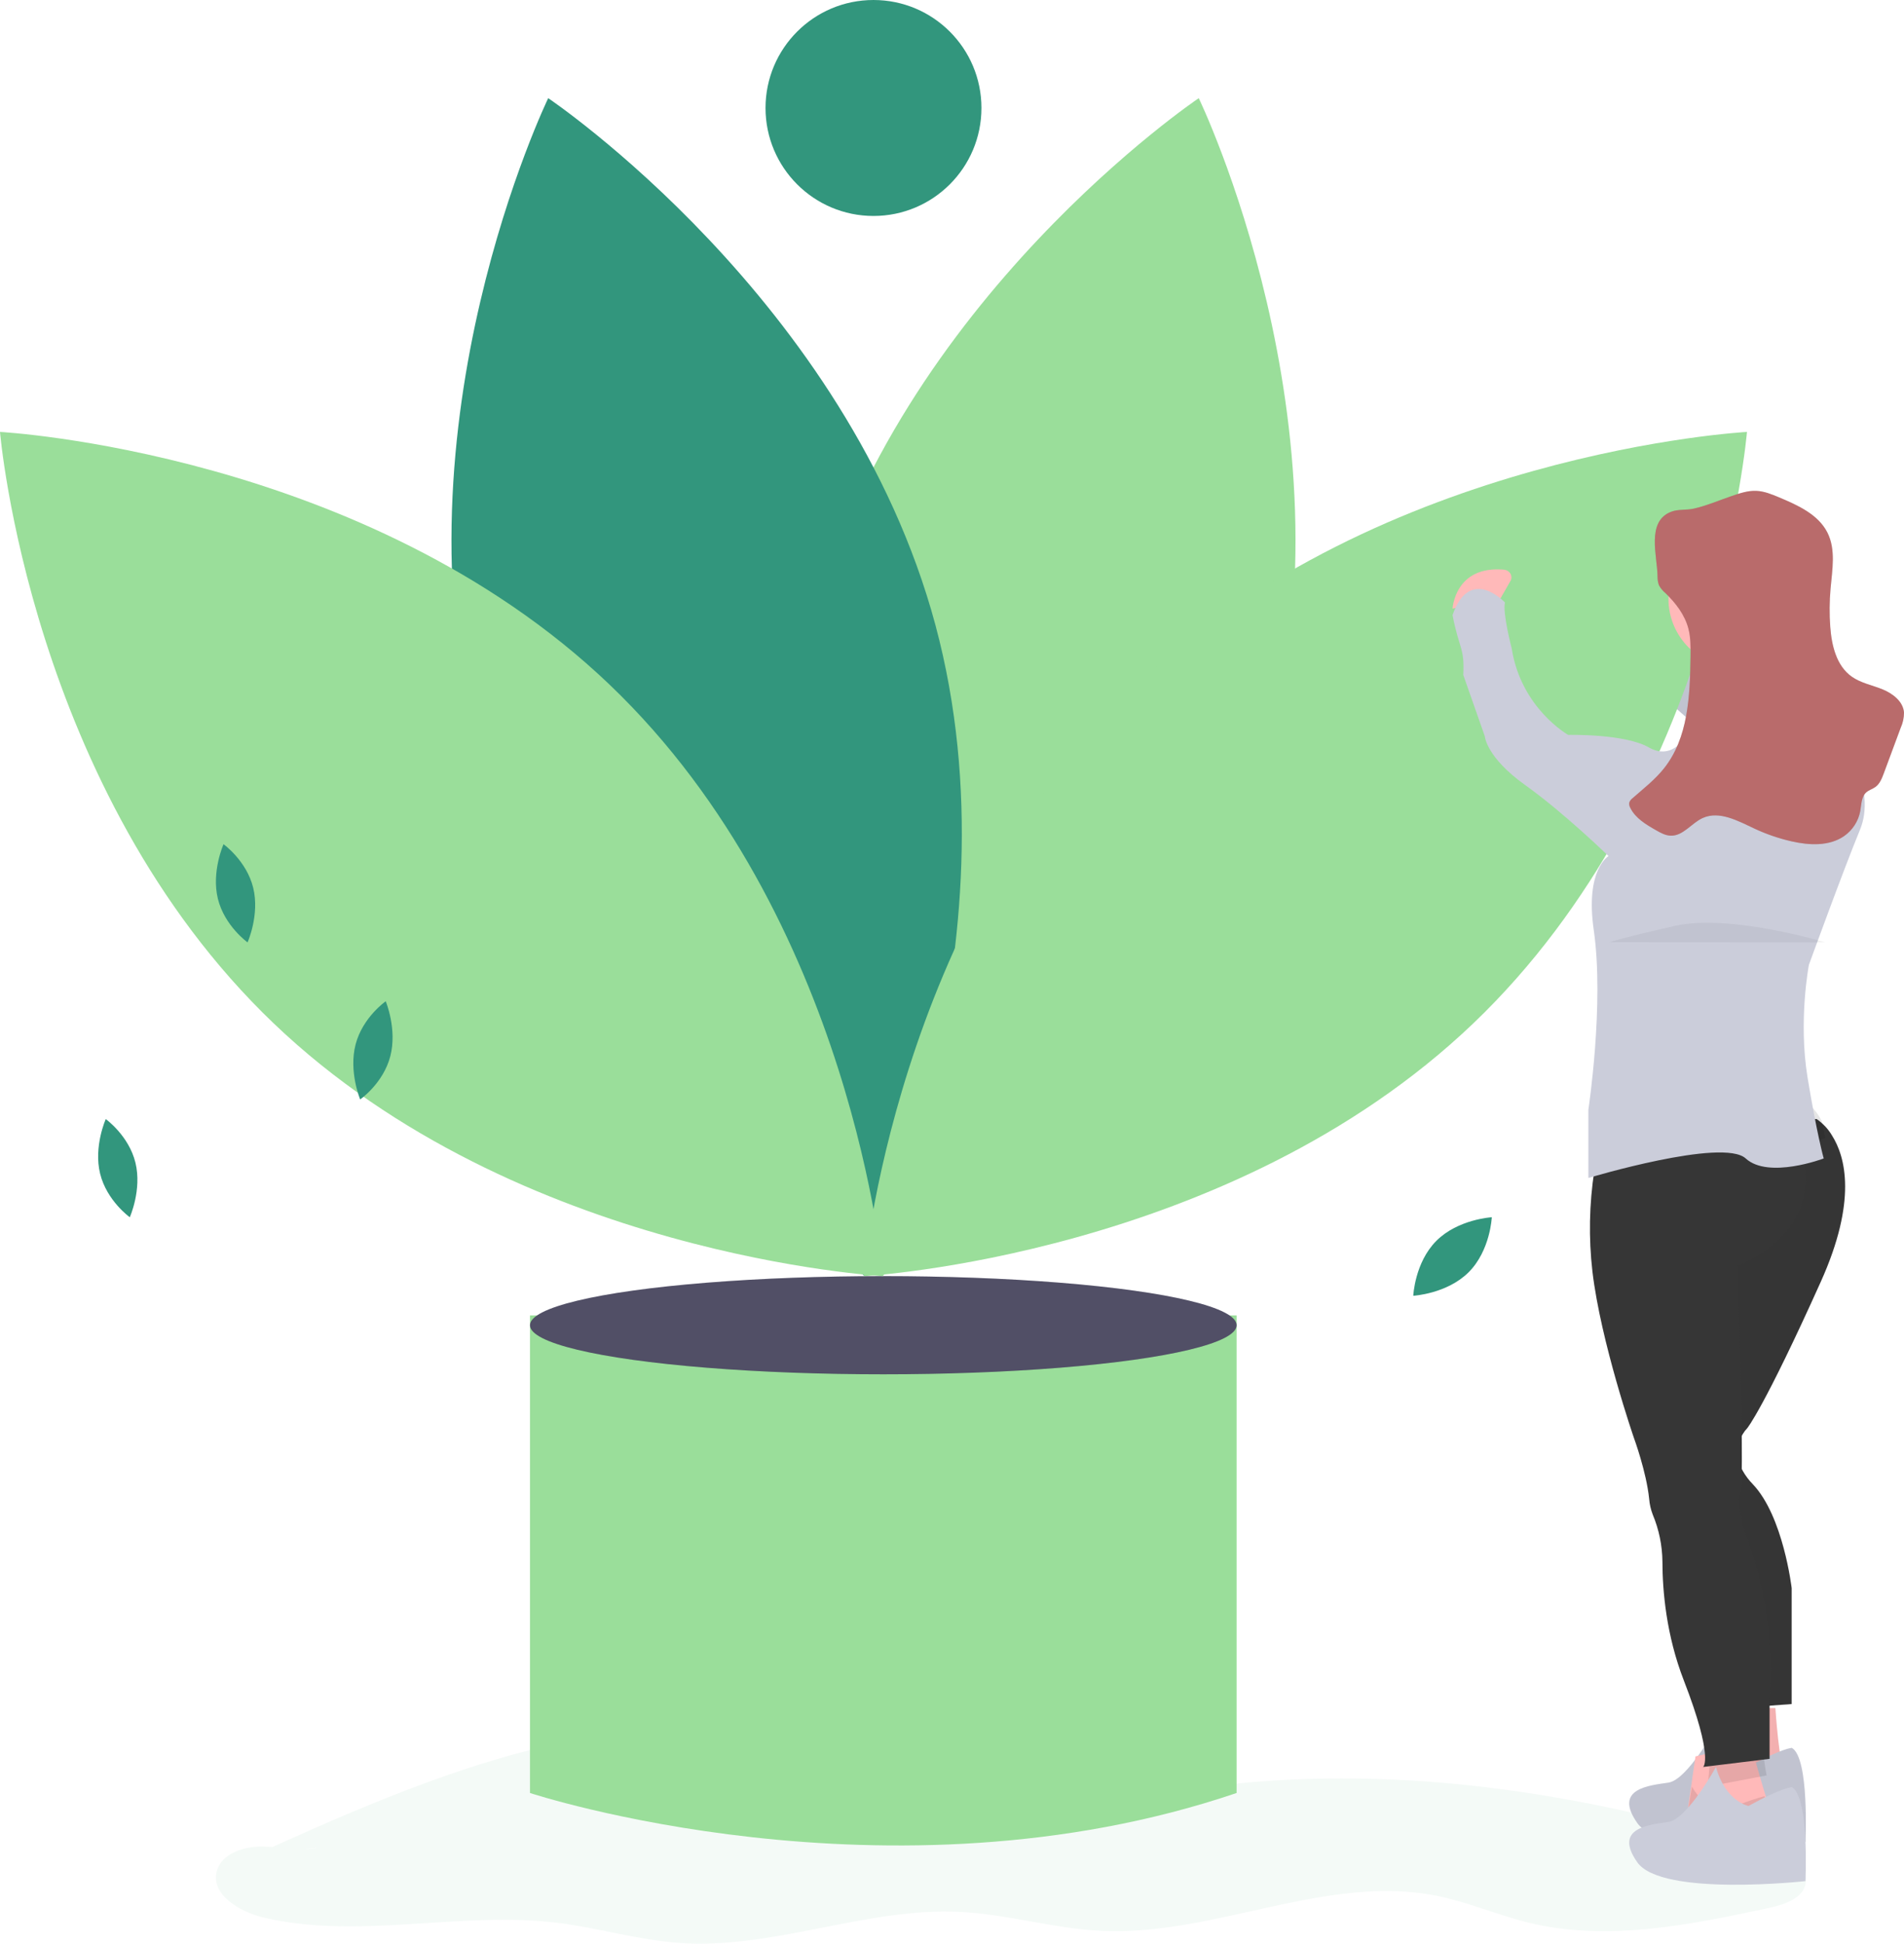 <?xml version="1.0" encoding="UTF-8"?>
<svg width="97px" height="99px" viewBox="0 0 97 99" version="1.1" xmlns="http://www.w3.org/2000/svg" xmlns:xlink="http://www.w3.org/1999/xlink">
    <!-- Generator: sketchtool 56.2 (101010) - https://sketch.com -->
    <title>E742FA8D-9B82-4616-BAD6-A6F10CEE931D</title>
    <desc>Created with sketchtool.</desc>
    <g id="Page-1" stroke="none" stroke-width="1" fill="none" fill-rule="evenodd">
        <g id="Landing-page" transform="translate(-231, -808)" fill-rule="nonzero">
            <g id="Howitworks" transform="translate(130, 773)">
                <g id="card1">
                    <g id="icon" transform="translate(101, 35)">
                        <g id="undraw_Gardening_eaf3">
                            <path d="M79.384,27 C79.384,27 77.541,28.058 78.108,29.538 C78.108,29.538 80.022,30.103 80.802,31.513 C81.581,32.923 87.606,38 87.606,38 L92,35.814 C92,35.814 90.471,33.784 85.636,32.366 C85.636,32.366 82.786,29.327 81.794,28.763 C80.802,28.199 79.384,27 79.384,27 Z" id="Path" fill="#CBCDDA"></path>
                            <path d="M79.384,27 C79.384,27 77.541,28.058 78.108,29.538 C78.108,29.538 80.022,30.103 80.802,31.513 C81.581,32.923 87.606,38 87.606,38 L92,35.814 C92,35.814 90.471,33.784 85.636,32.366 C85.636,32.366 82.786,29.327 81.794,28.763 C80.802,28.199 79.384,27 79.384,27 Z" id="Path" fill="#000000" opacity="0.05"></path>
                            <path d="M16.221,94.103 C15.29,94.32 14.316,94.066 13.357,94.055 C12.398,94.045 11.279,94.426 11.044,95.306 C10.728,96.487 12.188,97.378 13.438,97.672 C18.29,98.814 23.426,97.332 28.385,97.936 C30.475,98.191 32.507,98.815 34.608,98.964 C39.418,99.304 44.116,97.14 48.932,97.384 C51.345,97.506 53.69,98.231 56.103,98.348 C61.876,98.626 67.572,95.42 73.224,96.568 C74.82,96.893 76.318,97.554 77.9,97.937 C81.898,98.906 86.106,98.042 90.131,97.179 C90.93,97.007 91.894,96.674 91.992,95.904 C92.101,95.055 91.07,94.523 90.212,94.251 C80.835,91.285 70.796,89.713 61.015,91.084 C58.789,91.396 56.57,91.86 54.32,91.829 C49.34,91.761 44.764,89.304 39.875,88.405 C30.612,86.702 21.35,90.676 12.846,94.546" id="Path" fill="#93CEAE" opacity="0.1"></path>
                            <path d="M29.829,67 L27,67 L27,91.326 C27,91.326 45.257,97.342 63,91.326 L63,67 L29.829,67 Z" id="Path" fill="#9ADE9A"></path>
                            <ellipse id="Oval" fill="#3F3D56" cx="45" cy="67.5" rx="18" ry="2.5"></ellipse>
                            <ellipse id="Oval" fill="#F9F9F9" opacity="0.1" cx="45" cy="67.5" rx="18" ry="2.5"></ellipse>
                            <path d="M64.654,38.17 C60.197,54.739 44.929,65 44.929,65 C44.929,65 36.889,48.398 41.346,31.83 C45.803,15.261 61.071,5 61.071,5 C61.071,5 69.111,21.602 64.654,38.17 Z" id="Path" fill="#9ADE9A"></path>
                            <path d="M24.346,38.17 C28.803,54.739 44.071,65 44.071,65 C44.071,65 52.111,48.398 47.654,31.83 C43.197,15.261 27.929,5 27.929,5 C27.929,5 19.889,21.602 24.346,38.17 Z" id="Path" fill="#32967D"></path>
                            <path d="M31.056,34.873 C43.482,46.747 45,65 45,65 C45,65 26.371,64.002 13.944,52.127 C1.518,40.253 0,22 0,22 C0,22 18.629,22.998 31.056,34.873 Z" id="Path" fill="#9ADE9A"></path>
                            <path d="M57.944,34.873 C45.518,46.747 44,65 44,65 C44,65 62.629,64.002 75.056,52.127 C87.482,40.253 89,22 89,22 C89,22 70.371,22.998 57.944,34.873 Z" id="Path" fill="#9ADE9A"></path>
                            <circle id="Oval" fill="#32967D" cx="44.5" cy="5.5" r="5.5"></circle>
                            <path d="M11.1,45.779 C11.438,47.16 12.612,48 12.612,48 C12.612,48 13.238,46.601 12.9,45.221 C12.562,43.84 11.388,43 11.388,43 C11.388,43 10.762,44.399 11.1,45.779 Z" id="Path" fill="#32967D"></path>
                            <path d="M18.116,53.198 C17.756,54.578 18.349,56 18.349,56 C18.349,56 19.525,55.183 19.884,53.802 C20.244,52.422 19.651,51 19.651,51 C19.651,51 18.475,51.817 18.116,53.198 Z" id="Path" fill="#32967D"></path>
                            <path d="M73.177,63.201 C72.073,64.306 72,66 72,66 C72,66 73.718,65.904 74.823,64.799 C75.927,63.694 76,62 76,62 C76,62 74.282,62.096 73.177,63.201 Z" id="Path" fill="#32967D"></path>
                            <path d="M90.448,87 C90.448,87 90.646,90.088 90.977,90.439 C91.308,90.789 88,91 88,91 L88.463,87 L90.448,87 Z" id="Path" fill="#FFB9B9"></path>
                            <path d="M90.448,87 C90.448,87 90.646,90.088 90.977,90.439 C91.308,90.789 88,91 88,91 L88.463,87 L90.448,87 Z" id="Path" fill="#000000" opacity="0.05"></path>
                            <path d="M91.289,89.03 C91.289,89.03 90.805,89.03 89.078,89.987 C89.078,89.987 87.904,89.767 87.42,88 C87.42,88 85.97,90.65 85.002,90.797 C84.035,90.944 82.17,91.091 83.414,92.858 C84.657,94.624 91.979,93.815 91.979,93.815 C91.979,93.815 92.187,89.546 91.289,89.03 Z" id="Path" fill="#CBCDDA"></path>
                            <path d="M91.289,89.03 C91.289,89.03 90.805,89.03 89.078,89.987 C89.078,89.987 87.904,89.767 87.42,88 C87.42,88 85.97,90.65 85.002,90.797 C84.035,90.944 82.17,91.091 83.414,92.858 C84.657,94.624 91.979,93.815 91.979,93.815 C91.979,93.815 92.187,89.546 91.289,89.03 Z" id="Path" fill="#000000" opacity="0.05"></path>
                            <path d="M90,91.628 L89.472,93 L86,92.061 L86.198,90.7 L86.245,90.371 L86.377,89.462 C86.377,89.462 89.321,88.74 89.321,89.101 C89.36,89.399 89.425,89.693 89.514,89.981 C89.635,90.425 89.786,90.931 89.888,91.264 C89.955,91.484 90,91.628 90,91.628 Z" id="Path" fill="#FFB9B9"></path>
                            <path d="M88.793,73.032 C88.57,73.393 88.318,74.072 88.787,74.921 C88.926,75.166 89.097,75.393 89.296,75.597 C90.852,77.226 91.277,80.891 91.277,80.891 L91.277,86.796 L90.216,86.874 L88.517,87 L85.969,76.955 C85.969,76.955 84.483,69.624 85.191,68.335 C85.899,67.045 86.536,58.968 86.536,58.968 L87.123,58.385 L88.517,57 L92.551,57 C92.874,57.222 93.141,57.509 93.336,57.842 C94.013,58.917 94.621,61.152 92.763,65.281 C89.862,71.729 89.012,72.747 89.012,72.747 C88.928,72.833 88.855,72.929 88.793,73.032 L88.793,73.032 Z" id="Path" fill="#363636"></path>
                            <path d="M88.793,73.032 C88.57,73.393 88.318,74.072 88.787,74.921 C88.926,75.166 89.097,75.393 89.296,75.597 C90.852,77.226 91.277,80.891 91.277,80.891 L91.277,86.796 L90.216,86.874 L88.517,87 L85.969,76.955 C85.969,76.955 84.483,69.624 85.191,68.335 C85.899,67.045 86.536,58.968 86.536,58.968 L87.123,58.385 L88.517,57 L92.551,57 C92.874,57.222 93.141,57.509 93.336,57.842 C94.013,58.917 94.621,61.152 92.763,65.281 C89.862,71.729 89.012,72.747 89.012,72.747 C88.928,72.833 88.855,72.929 88.793,73.032 L88.793,73.032 Z" id="Path" fill="#363636" opacity="0.05"></path>
                            <path d="M90,90.43 L87,91 L87.121,89.674 C87.121,89.674 89.823,88.621 89.823,89.147 C89.859,89.582 89.918,90.011 90,90.43 L90,90.43 Z" id="Path" fill="#000000" opacity="0.1"></path>
                            <path d="M88.53,64.482 C88.53,64.482 88.706,69.911 88.735,73.323 C88.741,74.095 88.741,74.764 88.729,75.243 C88.733,75.496 88.713,75.749 88.671,75.999 C88.46,76.62 88.883,77.999 88.883,77.999 C90.646,82.551 90.152,86.552 90.152,86.552 L90.152,89.586 L86.767,90 C86.767,90 87.332,89.586 85.78,85.586 C84.889,83.288 84.695,81.036 84.693,79.535 C84.684,78.714 84.516,77.902 84.198,77.141 C84.1,76.885 84.039,76.617 84.017,76.344 C83.876,74.965 83.241,73.241 83.241,73.241 C83.241,73.241 81.549,68.344 81.126,64.757 C80.93,63.05 80.963,61.326 81.224,59.627 C81.286,59.195 81.371,58.767 81.478,58.343 C81.478,58.343 88.372,54.1 90.975,57.033 C91.226,57.32 91.424,57.646 91.563,57.999 C91.706,58.346 91.817,58.706 91.896,59.073 C92.706,62.965 88.53,64.482 88.53,64.482 Z" id="Path" fill="#363636"></path>
                            <circle id="Oval" fill="#FFB9B9" cx="88.5" cy="30.5" r="3.5"></circle>
                            <path d="M86.217,32.166 C86.217,32.166 87.628,36.273 86.217,38.431 C84.807,40.589 90.717,39.893 90.717,39.893 L93,37.039 C93,37.039 90.314,37.039 90.18,32.166 C90.045,27.293 86.217,32.166 86.217,32.166 Z" id="Path" fill="#FFB9B9"></path>
                            <path d="M93,57.965 C92.499,58.156 91.984,58.298 91.46,58.389 C90.599,58.535 89.584,58.541 88.991,57.965 C88.639,57.623 87.772,57.581 86.731,57.691 C84.537,57.922 81.567,58.823 81,59 C81.061,58.524 81.144,58.051 81.25,57.584 C81.25,57.584 88.007,52.905 90.558,56.139 L92.032,56.139 C92.347,56.388 92.609,56.71 92.799,57.082 C92.926,57.688 93,57.965 93,57.965 Z" id="Path" fill="#000000" opacity="0.1"></path>
                            <path d="M90,91.807 L89.472,93 L86,92.184 L86.198,91 C86.794,92.097 87.811,92.247 87.811,92.247 C88.909,91.772 89.546,91.574 89.888,91.49 C89.955,91.682 90,91.807 90,91.807 Z" id="Path" fill="#000000" opacity="0.1"></path>
                            <path d="M91.289,91.03 C91.289,91.03 90.805,91.03 89.078,91.987 C89.078,91.987 87.904,91.767 87.42,90 C87.42,90 85.97,92.65 85.002,92.797 C84.035,92.944 82.17,93.091 83.414,94.858 C84.657,96.624 91.979,95.815 91.979,95.815 C91.979,95.815 92.187,91.546 91.289,91.03 Z" id="Path" fill="#CBCDDA"></path>
                            <path d="M74,31 C74,31 74.119,28.799 76.614,29.015 C76.756,29.027 76.881,29.105 76.949,29.221 C77.017,29.337 77.017,29.477 76.95,29.594 L76.439,30.486 L74,31 Z" id="Path" fill="#FFB9B9"></path>
                            <path d="M90.169,38.709 C90.169,38.709 86.812,38.142 85.922,37.432 C85.922,37.432 85.236,38.78 84.003,38.071 C82.77,37.361 79.892,37.432 79.892,37.432 C79.892,37.432 77.494,36.083 77.015,33.032 C77.015,33.032 76.535,31.187 76.672,30.69 C76.672,30.69 74.891,28.774 74,31.329 C74.343,33.103 74.617,32.961 74.548,34.38 L75.644,37.503 C75.644,37.503 75.713,38.567 77.7,39.987 C79.687,41.406 81.948,43.606 81.948,43.606 C81.948,43.606 80.749,44.28 81.194,47.368 C81.738,51.141 80.92,56.523 80.92,56.523 L80.92,60 C80.92,60 87.771,57.942 88.936,59.006 C90.101,60.071 92.91,59.006 92.91,59.006 C92.91,59.006 92.567,57.8 92.088,54.89 C91.608,51.981 92.156,49.142 92.156,49.142 C92.156,49.142 93.938,44.245 94.76,42.258 C95.582,40.271 94.143,37.574 92.704,36.58 C91.266,35.587 90.73,36.183 90.73,36.183 C90.73,36.183 93.253,38.071 90.169,38.709 Z" id="Path" fill="#CBCDDA"></path>
                            <path d="M84.444,29.385 C84.443,29.529 84.467,29.671 84.516,29.807 C84.598,29.96 84.71,30.097 84.845,30.208 C85.369,30.713 85.83,31.313 86.014,32.011 C86.139,32.485 86.132,32.98 86.125,33.469 C86.094,35.449 86.01,37.586 84.768,39.143 C84.311,39.716 83.724,40.171 83.173,40.655 C83.096,40.711 83.038,40.788 83.005,40.876 C82.99,40.97 83.008,41.067 83.057,41.149 C83.313,41.673 83.853,41.995 84.364,42.286 C84.598,42.42 84.844,42.557 85.114,42.565 C85.751,42.586 86.171,41.923 86.751,41.663 C87.595,41.284 88.542,41.812 89.379,42.204 C89.986,42.488 90.622,42.707 91.277,42.855 C92.173,43.059 93.187,43.109 93.942,42.591 C94.378,42.289 94.676,41.829 94.772,41.312 C94.833,40.975 94.823,40.584 95.082,40.356 C95.216,40.239 95.398,40.19 95.543,40.086 C95.767,39.924 95.873,39.652 95.969,39.395 L96.831,37.073 C96.943,36.827 97,36.562 97,36.293 C96.959,35.734 96.435,35.328 95.909,35.113 C95.383,34.898 94.801,34.792 94.338,34.465 C93.556,33.911 93.315,32.878 93.244,31.933 C93.196,31.283 93.201,30.631 93.259,29.982 C93.344,29.02 93.535,27.996 93.1,27.13 C92.636,26.206 91.594,25.734 90.63,25.331 C90.26,25.176 89.879,25.019 89.477,25.002 C89.052,24.983 88.638,25.122 88.236,25.26 C87.596,25.478 86.948,25.76 86.288,25.908 C85.918,25.991 85.511,25.929 85.154,26.061 C83.84,26.546 84.444,28.344 84.444,29.385 Z" id="Path" fill="#000000" opacity="0.1"></path>
                            <path d="M84.444,29.385 C84.443,29.529 84.467,29.671 84.516,29.807 C84.598,29.96 84.71,30.097 84.845,30.208 C85.369,30.713 85.83,31.313 86.014,32.011 C86.139,32.485 86.132,32.98 86.125,33.469 C86.094,35.449 86.01,37.586 84.768,39.143 C84.311,39.716 83.724,40.171 83.173,40.655 C83.096,40.711 83.038,40.788 83.005,40.876 C82.99,40.97 83.008,41.067 83.057,41.149 C83.313,41.673 83.853,41.995 84.364,42.286 C84.598,42.42 84.844,42.557 85.114,42.565 C85.751,42.586 86.171,41.923 86.751,41.663 C87.595,41.284 88.542,41.812 89.379,42.204 C89.986,42.488 90.622,42.707 91.277,42.855 C92.173,43.059 93.187,43.109 93.942,42.591 C94.378,42.289 94.676,41.829 94.772,41.312 C94.833,40.975 94.823,40.584 95.082,40.356 C95.216,40.239 95.398,40.19 95.543,40.086 C95.767,39.924 95.873,39.652 95.969,39.395 L96.831,37.073 C96.943,36.827 97,36.562 97,36.293 C96.959,35.734 96.435,35.328 95.909,35.113 C95.383,34.898 94.801,34.792 94.338,34.465 C93.556,33.911 93.315,32.878 93.244,31.933 C93.196,31.283 93.201,30.631 93.259,29.982 C93.344,29.02 93.535,27.996 93.1,27.13 C92.636,26.206 91.594,25.734 90.63,25.331 C90.26,25.176 89.879,25.019 89.477,25.002 C89.052,24.983 88.638,25.122 88.236,25.26 C87.596,25.478 86.948,25.76 86.288,25.908 C85.918,25.991 85.511,25.929 85.154,26.061 C83.84,26.546 84.444,28.344 84.444,29.385 Z" id="Path" fill="#B96B6B"></path>
                            <path d="M82,47.993 C82,47.993 82.555,47.789 85.341,47.157 C88.126,46.526 93,48 93,48" id="Path" fill="#000000" opacity="0.05"></path>
                            <path d="M5.1,59.779 C5.438,61.16 6.612,62 6.612,62 C6.612,62 7.238,60.601 6.9,59.221 C6.562,57.84 5.388,57 5.388,57 C5.388,57 4.762,58.399 5.1,59.779 Z" id="Path" fill="#32967D"></path>
                        </g>
                    </g>
                </g>
            </g>
        </g>
    </g>
</svg>